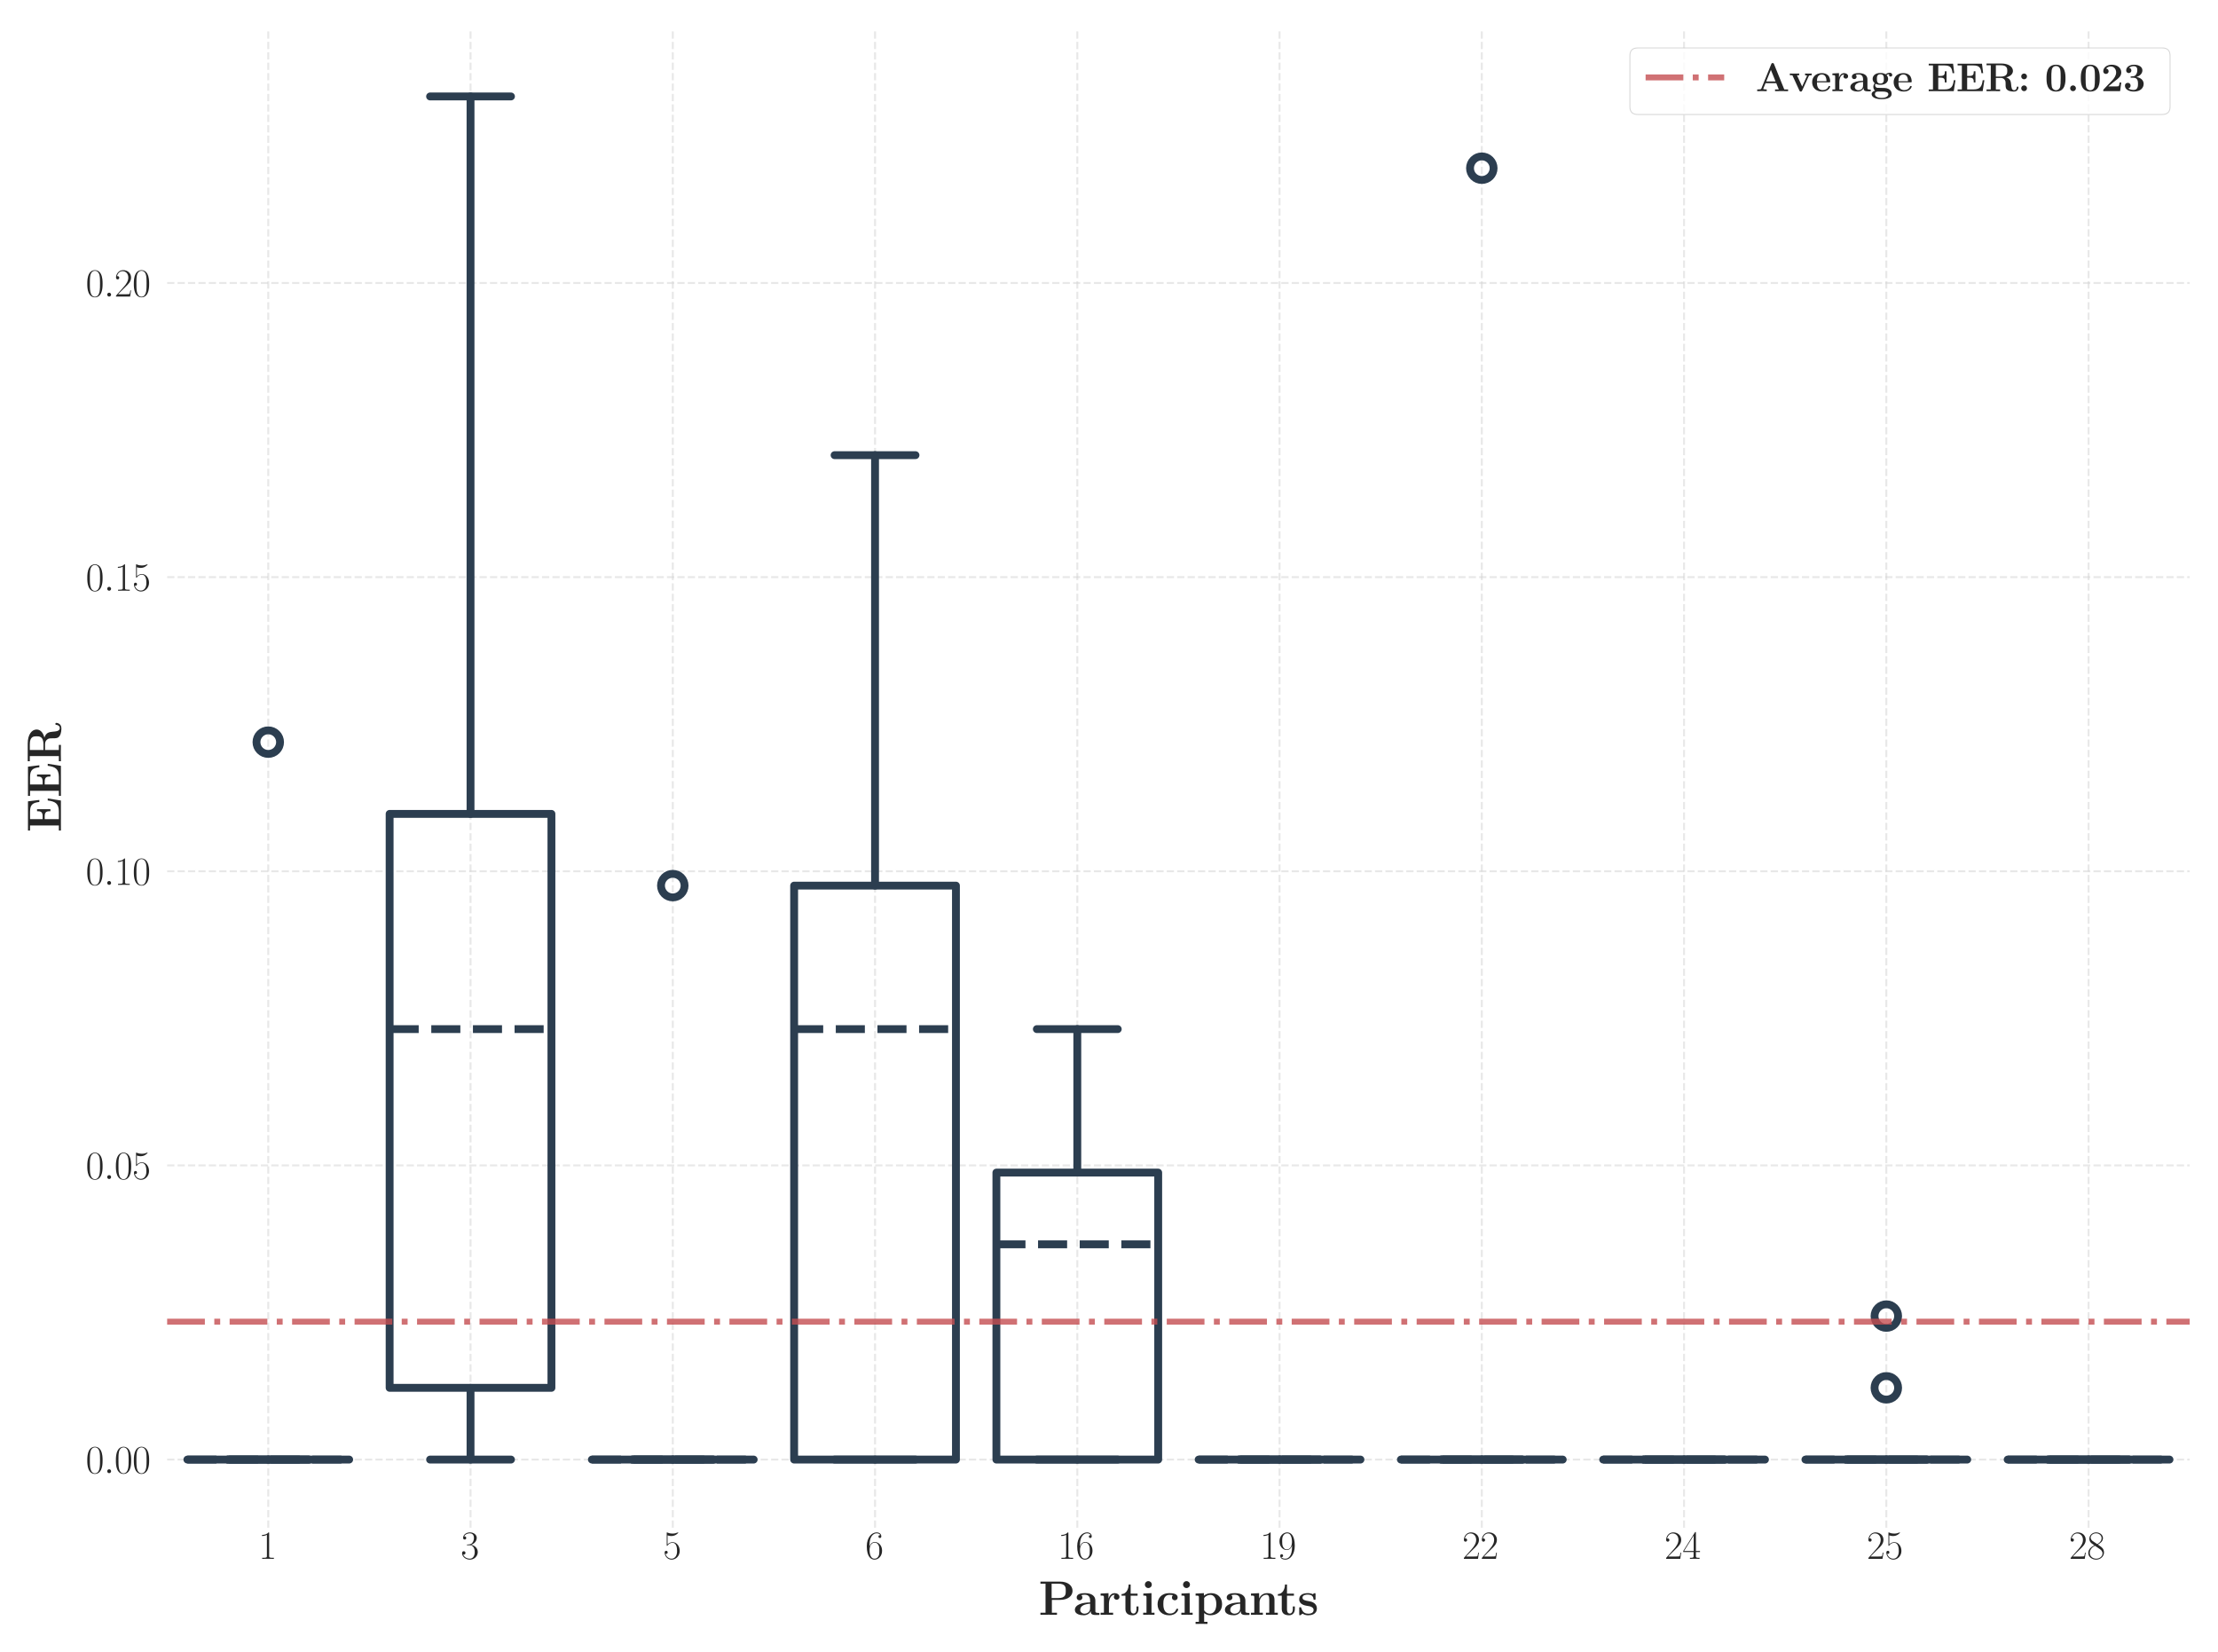 <?xml version="1.0" encoding="utf-8" standalone="no"?>
<!DOCTYPE svg PUBLIC "-//W3C//DTD SVG 1.1//EN"
  "http://www.w3.org/Graphics/SVG/1.1/DTD/svg11.dtd">
<svg xmlns:xlink="http://www.w3.org/1999/xlink" width="564.48pt" height="420.48pt" viewBox="0 0 564.48 420.48" xmlns="http://www.w3.org/2000/svg" version="1.1">
 <defs>
  <style type="text/css">*{stroke-linejoin: round; stroke-linecap: butt}</style>
 </defs>
 <g id="figure_1">
  <g id="patch_1">
   <path d="M 0 420.48 
L 564.48 420.48 
L 564.48 0 
L 0 0 
z
" style="fill: #ffffff"/>
  </g>
  <g id="axes_1">
   <g id="patch_2">
    <path d="M 42.538 388.798 
L 557.28 388.798 
L 557.28 7.2 
L 42.538 7.2 
z
" style="fill: #ffffff"/>
   </g>
   <g id="matplotlib.axis_1">
    <g id="xtick_1">
     <g id="line2d_1">
      <path d="M 68.275 388.798 
L 68.275 7.2 
" clip-path="url(#p91afa98afe)" style="fill: none; stroke-dasharray: 1.85,0.8; stroke-dashoffset: 0; stroke: #d3d3d3; stroke-opacity: 0.53; stroke-width: 0.5"/>
     </g>
     <g id="text_1">
      <!-- 1 -->
      <g style="fill: #262626" transform="translate(65.785 396.716)scale(0.1 -0.1)">
       <defs>
        <path id="CMR17-31" d="M 1702 4083 
C 1702 4217 1696 4224 1606 4224 
C 1357 3927 979 3833 621 3820 
C 602 3820 570 3820 563 3808 
C 557 3795 557 3782 557 3648 
C 755 3648 1088 3686 1344 3839 
L 1344 467 
C 1344 243 1331 166 781 166 
L 589 166 
L 589 0 
C 896 6 1216 12 1523 12 
C 1830 12 2150 6 2458 0 
L 2458 166 
L 2266 166 
C 1715 166 1702 236 1702 467 
L 1702 4083 
z
" transform="scale(0.016)"/>
       </defs>
       <use xlink:href="#CMR17-31" transform="scale(0.996)"/>
      </g>
     </g>
    </g>
    <g id="xtick_2">
     <g id="line2d_2">
      <path d="M 119.749 388.798 
L 119.749 7.2 
" clip-path="url(#p91afa98afe)" style="fill: none; stroke-dasharray: 1.85,0.8; stroke-dashoffset: 0; stroke: #d3d3d3; stroke-opacity: 0.53; stroke-width: 0.5"/>
     </g>
     <g id="text_2">
      <!-- 3 -->
      <g style="fill: #262626" transform="translate(117.259 396.716)scale(0.1 -0.1)">
       <defs>
        <path id="CMR17-33" d="M 1414 2176 
C 1984 2176 2234 1673 2234 1094 
C 2234 322 1824 25 1453 25 
C 1114 25 563 193 390 691 
C 422 678 454 678 486 678 
C 640 678 755 780 755 947 
C 755 1132 614 1216 486 1216 
C 378 1216 211 1164 211 927 
C 211 335 787 -128 1466 -128 
C 2176 -128 2720 432 2720 1087 
C 2720 1718 2208 2176 1600 2246 
C 2086 2347 2554 2776 2554 3353 
C 2554 3856 2048 4224 1472 4224 
C 890 4224 378 3862 378 3347 
C 378 3123 544 3084 627 3084 
C 762 3084 877 3167 877 3334 
C 877 3500 762 3584 627 3584 
C 602 3584 570 3584 544 3571 
C 730 3999 1235 4076 1459 4076 
C 1683 4076 2106 3966 2106 3347 
C 2106 3167 2080 2851 1862 2574 
C 1670 2329 1453 2316 1242 2297 
C 1210 2297 1062 2284 1037 2284 
C 992 2278 966 2272 966 2227 
C 966 2182 973 2176 1101 2176 
L 1414 2176 
z
" transform="scale(0.016)"/>
       </defs>
       <use xlink:href="#CMR17-33" transform="scale(0.996)"/>
      </g>
     </g>
    </g>
    <g id="xtick_3">
     <g id="line2d_3">
      <path d="M 171.224 388.798 
L 171.224 7.2 
" clip-path="url(#p91afa98afe)" style="fill: none; stroke-dasharray: 1.85,0.8; stroke-dashoffset: 0; stroke: #d3d3d3; stroke-opacity: 0.53; stroke-width: 0.5"/>
     </g>
     <g id="text_3">
      <!-- 5 -->
      <g style="fill: #262626" transform="translate(168.733 396.716)scale(0.1 -0.1)">
       <defs>
        <path id="CMR17-35" d="M 730 3750 
C 794 3724 1056 3641 1325 3641 
C 1920 3641 2246 3961 2432 4140 
C 2432 4191 2432 4224 2394 4224 
C 2387 4224 2374 4224 2323 4198 
C 2099 4102 1837 4032 1517 4032 
C 1325 4032 1037 4055 723 4191 
C 653 4224 640 4224 634 4224 
C 602 4224 595 4217 595 4090 
L 595 2231 
C 595 2113 595 2080 659 2080 
C 691 2080 704 2093 736 2139 
C 941 2435 1222 2560 1542 2560 
C 1766 2560 2246 2415 2246 1293 
C 2246 1087 2246 716 2054 422 
C 1894 159 1645 25 1370 25 
C 947 25 518 319 403 812 
C 429 806 480 793 506 793 
C 589 793 749 838 749 1036 
C 749 1209 627 1280 506 1280 
C 358 1280 262 1190 262 1011 
C 262 454 704 -128 1382 -128 
C 2042 -128 2669 441 2669 1267 
C 2669 2054 2170 2662 1549 2662 
C 1222 2662 947 2540 730 2304 
L 730 3750 
z
" transform="scale(0.016)"/>
       </defs>
       <use xlink:href="#CMR17-35" transform="scale(0.996)"/>
      </g>
     </g>
    </g>
    <g id="xtick_4">
     <g id="line2d_4">
      <path d="M 222.698 388.798 
L 222.698 7.2 
" clip-path="url(#p91afa98afe)" style="fill: none; stroke-dasharray: 1.85,0.8; stroke-dashoffset: 0; stroke: #d3d3d3; stroke-opacity: 0.53; stroke-width: 0.5"/>
     </g>
     <g id="text_4">
      <!-- 6 -->
      <g style="fill: #262626" transform="translate(220.207 396.716)scale(0.1 -0.1)">
       <defs>
        <path id="CMR17-36" d="M 678 2198 
C 678 3712 1395 4076 1811 4076 
C 1946 4076 2272 4049 2400 3782 
C 2298 3782 2106 3782 2106 3558 
C 2106 3385 2246 3328 2336 3328 
C 2394 3328 2566 3353 2566 3571 
C 2566 3987 2246 4224 1805 4224 
C 1043 4224 243 3411 243 2011 
C 243 257 966 -128 1478 -128 
C 2099 -128 2688 431 2688 1295 
C 2688 2101 2170 2688 1517 2688 
C 1126 2688 838 2430 678 1979 
L 678 2198 
z
M 1478 25 
C 691 25 691 1212 691 1450 
C 691 1914 909 2585 1504 2585 
C 1613 2585 1926 2585 2138 2140 
C 2253 1889 2253 1624 2253 1302 
C 2253 954 2253 696 2118 438 
C 1978 173 1773 25 1478 25 
z
" transform="scale(0.016)"/>
       </defs>
       <use xlink:href="#CMR17-36" transform="scale(0.996)"/>
      </g>
     </g>
    </g>
    <g id="xtick_5">
     <g id="line2d_5">
      <path d="M 274.172 388.798 
L 274.172 7.2 
" clip-path="url(#p91afa98afe)" style="fill: none; stroke-dasharray: 1.85,0.8; stroke-dashoffset: 0; stroke: #d3d3d3; stroke-opacity: 0.53; stroke-width: 0.5"/>
     </g>
     <g id="text_5">
      <!-- 16 -->
      <g style="fill: #262626" transform="translate(269.191 396.716)scale(0.1 -0.1)">
       <use xlink:href="#CMR17-31" transform="scale(0.996)"/>
       <use xlink:href="#CMR17-36" transform="translate(45.69 0)scale(0.996)"/>
      </g>
     </g>
    </g>
    <g id="xtick_6">
     <g id="line2d_6">
      <path d="M 325.646 388.798 
L 325.646 7.2 
" clip-path="url(#p91afa98afe)" style="fill: none; stroke-dasharray: 1.85,0.8; stroke-dashoffset: 0; stroke: #d3d3d3; stroke-opacity: 0.53; stroke-width: 0.5"/>
     </g>
     <g id="text_6">
      <!-- 19 -->
      <g style="fill: #262626" transform="translate(320.665 396.716)scale(0.1 -0.1)">
       <defs>
        <path id="CMR17-39" d="M 2253 1871 
C 2253 448 1670 25 1190 25 
C 1043 25 685 43 538 281 
C 704 256 826 345 826 505 
C 826 678 685 736 595 736 
C 538 736 365 710 365 492 
C 365 68 742 -128 1203 -128 
C 1939 -128 2688 665 2688 2090 
C 2688 3857 1971 4224 1485 4224 
C 851 4224 243 3664 243 2800 
C 243 2000 762 1408 1414 1408 
C 1952 1408 2189 1910 2253 2122 
L 2253 1871 
z
M 1427 1510 
C 1254 1510 1011 1542 813 1929 
C 678 2181 678 2477 678 2793 
C 678 3174 678 3438 858 3722 
C 947 3857 1114 4076 1485 4076 
C 2240 4076 2240 2909 2240 2651 
C 2240 2193 2035 1510 1427 1510 
z
" transform="scale(0.016)"/>
       </defs>
       <use xlink:href="#CMR17-31" transform="scale(0.996)"/>
       <use xlink:href="#CMR17-39" transform="translate(45.69 0)scale(0.996)"/>
      </g>
     </g>
    </g>
    <g id="xtick_7">
     <g id="line2d_7">
      <path d="M 377.12 388.798 
L 377.12 7.2 
" clip-path="url(#p91afa98afe)" style="fill: none; stroke-dasharray: 1.85,0.8; stroke-dashoffset: 0; stroke: #d3d3d3; stroke-opacity: 0.53; stroke-width: 0.5"/>
     </g>
     <g id="text_7">
      <!-- 22 -->
      <g style="fill: #262626" transform="translate(372.139 396.716)scale(0.1 -0.1)">
       <defs>
        <path id="CMR17-32" d="M 2669 990 
L 2554 990 
C 2490 537 2438 460 2413 422 
C 2381 371 1920 371 1830 371 
L 602 371 
C 832 620 1280 1073 1824 1596 
C 2214 1966 2669 2400 2669 3033 
C 2669 3788 2067 4224 1395 4224 
C 691 4224 262 3603 262 3027 
C 262 2777 448 2745 525 2745 
C 589 2745 781 2783 781 3007 
C 781 3206 614 3264 525 3264 
C 486 3264 448 3257 422 3244 
C 544 3788 915 4057 1306 4057 
C 1862 4057 2227 3616 2227 3033 
C 2227 2477 1901 1998 1536 1583 
L 262 147 
L 262 0 
L 2515 0 
L 2669 990 
z
" transform="scale(0.016)"/>
       </defs>
       <use xlink:href="#CMR17-32" transform="scale(0.996)"/>
       <use xlink:href="#CMR17-32" transform="translate(45.69 0)scale(0.996)"/>
      </g>
     </g>
    </g>
    <g id="xtick_8">
     <g id="line2d_8">
      <path d="M 428.595 388.798 
L 428.595 7.2 
" clip-path="url(#p91afa98afe)" style="fill: none; stroke-dasharray: 1.85,0.8; stroke-dashoffset: 0; stroke: #d3d3d3; stroke-opacity: 0.53; stroke-width: 0.5"/>
     </g>
     <g id="text_8">
      <!-- 24 -->
      <g style="fill: #262626" transform="translate(423.613 396.716)scale(0.1 -0.1)">
       <defs>
        <path id="CMR17-34" d="M 2150 4147 
C 2150 4281 2144 4288 2029 4288 
L 128 1254 
L 128 1088 
L 1779 1088 
L 1779 460 
C 1779 230 1766 166 1318 166 
L 1197 166 
L 1197 0 
C 1402 12 1747 12 1965 12 
C 2182 12 2528 12 2733 0 
L 2733 166 
L 2611 166 
C 2163 166 2150 230 2150 460 
L 2150 1088 
L 2803 1088 
L 2803 1254 
L 2150 1254 
L 2150 4147 
z
M 1798 3723 
L 1798 1254 
L 256 1254 
L 1798 3723 
z
" transform="scale(0.016)"/>
       </defs>
       <use xlink:href="#CMR17-32" transform="scale(0.996)"/>
       <use xlink:href="#CMR17-34" transform="translate(45.69 0)scale(0.996)"/>
      </g>
     </g>
    </g>
    <g id="xtick_9">
     <g id="line2d_9">
      <path d="M 480.069 388.798 
L 480.069 7.2 
" clip-path="url(#p91afa98afe)" style="fill: none; stroke-dasharray: 1.85,0.8; stroke-dashoffset: 0; stroke: #d3d3d3; stroke-opacity: 0.53; stroke-width: 0.5"/>
     </g>
     <g id="text_9">
      <!-- 25 -->
      <g style="fill: #262626" transform="translate(475.087 396.716)scale(0.1 -0.1)">
       <use xlink:href="#CMR17-32" transform="scale(0.996)"/>
       <use xlink:href="#CMR17-35" transform="translate(45.69 0)scale(0.996)"/>
      </g>
     </g>
    </g>
    <g id="xtick_10">
     <g id="line2d_10">
      <path d="M 531.543 388.798 
L 531.543 7.2 
" clip-path="url(#p91afa98afe)" style="fill: none; stroke-dasharray: 1.85,0.8; stroke-dashoffset: 0; stroke: #d3d3d3; stroke-opacity: 0.53; stroke-width: 0.5"/>
     </g>
     <g id="text_10">
      <!-- 28 -->
      <g style="fill: #262626" transform="translate(526.562 396.716)scale(0.1 -0.1)">
       <defs>
        <path id="CMR17-38" d="M 1741 2289 
C 2144 2494 2554 2803 2554 3298 
C 2554 3884 1990 4224 1472 4224 
C 890 4224 378 3800 378 3215 
C 378 3054 416 2777 666 2533 
C 730 2469 998 2276 1171 2154 
C 883 2006 211 1652 211 945 
C 211 282 838 -128 1459 -128 
C 2144 -128 2720 366 2720 1022 
C 2720 1607 2330 1877 2074 2051 
L 1741 2289 
z
M 902 2855 
C 851 2887 595 3086 595 3388 
C 595 3781 998 4076 1459 4076 
C 1965 4076 2336 3716 2336 3298 
C 2336 2700 1670 2359 1638 2359 
C 1632 2359 1626 2359 1574 2398 
L 902 2855 
z
M 2080 1536 
C 2176 1466 2483 1253 2483 861 
C 2483 385 2010 25 1472 25 
C 890 25 448 443 448 951 
C 448 1459 838 1884 1280 2083 
L 2080 1536 
z
" transform="scale(0.016)"/>
       </defs>
       <use xlink:href="#CMR17-32" transform="scale(0.996)"/>
       <use xlink:href="#CMR17-38" transform="translate(45.69 0)scale(0.996)"/>
      </g>
     </g>
    </g>
    <g id="text_11">
     <!-- \textbf{Participants} -->
     <g style="fill: #262626" transform="translate(264.324 410.955)scale(0.12 -0.12)">
      <defs>
       <path id="CMBX12-50" d="M 1766 1984 
L 2854 1984 
C 3923 1984 4518 2527 4518 3184 
C 4518 3872 3910 4416 2854 4416 
L 243 4416 
L 243 4140 
L 922 4140 
L 922 275 
L 243 275 
L 243 0 
C 429 12 1114 12 1344 12 
C 1574 12 2259 12 2445 0 
L 2445 275 
L 1766 275 
L 1766 1984 
z
M 2624 4140 
C 3616 4140 3616 3617 3616 3184 
C 3616 2763 3616 2227 2624 2227 
L 1734 2227 
L 1734 4140 
L 2624 4140 
z
" transform="scale(0.016)"/>
       <path id="CMBX12-61" d="M 2944 1894 
C 2944 2483 2477 2880 1574 2880 
C 1216 2880 461 2847 461 2310 
C 461 2041 666 1926 838 1926 
C 1030 1926 1216 2060 1216 2303 
C 1216 2425 1171 2540 1062 2611 
C 1274 2668 1427 2668 1549 2668 
C 1984 2668 2246 2425 2246 1900 
L 2246 1644 
C 1235 1644 218 1362 218 648 
C 218 64 960 -64 1402 -64 
C 1894 -64 2208 205 2336 488 
C 2336 250 2336 -26 2982 -26 
L 3309 -26 
C 3443 -26 3494 -26 3494 115 
C 3494 250 3437 250 3347 250 
C 2944 256 2944 359 2944 507 
L 2944 1894 
z
M 2246 867 
C 2246 262 1709 147 1504 147 
C 1190 147 928 359 928 655 
C 928 1240 1619 1439 2246 1472 
L 2246 867 
z
" transform="scale(0.016)"/>
       <path id="CMBX12-72" d="M 1331 1440 
C 1331 1651 1376 2668 2125 2668 
C 2035 2598 1990 2489 1990 2374 
C 1990 2112 2202 2003 2362 2003 
C 2522 2003 2733 2112 2733 2374 
C 2733 2700 2400 2880 2093 2880 
C 1587 2880 1370 2438 1280 2169 
L 1274 2169 
L 1274 2880 
L 224 2828 
L 224 2553 
C 621 2553 666 2553 666 2304 
L 666 275 
L 224 275 
L 224 0 
C 371 12 851 12 1030 12 
C 1216 12 1734 12 1888 0 
L 1888 275 
L 1331 275 
L 1331 1440 
z
" transform="scale(0.016)"/>
       <path id="CMBX12-74" d="M 1350 2540 
L 2272 2540 
L 2272 2816 
L 1350 2816 
L 1350 4032 
L 1082 4032 
C 1075 3401 768 2771 134 2751 
L 134 2540 
L 653 2540 
L 653 761 
C 653 83 1178 -64 1638 -64 
C 2112 -64 2394 294 2394 768 
L 2394 1107 
L 2125 1107 
L 2125 774 
C 2125 352 1933 166 1734 166 
C 1350 166 1350 595 1350 742 
L 1350 2540 
z
" transform="scale(0.016)"/>
       <path id="CMBX12-69" d="M 1427 4019 
C 1427 4281 1216 4480 966 4480 
C 704 4480 506 4262 506 4019 
C 506 3775 704 3558 966 3558 
C 1216 3558 1427 3756 1427 4019 
z
M 301 2828 
L 301 2553 
C 678 2553 723 2553 723 2303 
L 723 275 
L 282 275 
L 282 0 
C 429 12 870 12 1043 12 
C 1222 12 1632 12 1786 0 
L 1786 275 
L 1389 275 
L 1389 2880 
L 301 2828 
z
" transform="scale(0.016)"/>
       <path id="CMBX12-63" d="M 2995 724 
C 2995 801 2925 801 2861 801 
C 2758 801 2752 795 2720 718 
C 2675 596 2502 166 1914 166 
C 1011 166 1011 1141 1011 1430 
C 1011 1808 1018 2649 1856 2649 
C 1901 2649 2278 2636 2278 2604 
C 2278 2598 2272 2591 2259 2585 
C 2240 2566 2157 2469 2157 2309 
C 2157 2039 2374 1930 2534 1930 
C 2669 1930 2912 2014 2912 2315 
C 2912 2841 2176 2880 1830 2880 
C 691 2880 243 2136 243 1398 
C 243 525 851 -64 1792 -64 
C 2797 -64 2995 679 2995 724 
z
" transform="scale(0.016)"/>
       <path id="CMBX12-70" d="M 1805 -941 
L 1363 -941 
L 1363 237 
C 1523 96 1805 -64 2189 -64 
C 3066 -64 3750 470 3750 1414 
C 3750 2306 3155 2880 2291 2880 
C 1914 2880 1587 2751 1331 2546 
L 1331 2880 
L 224 2828 
L 224 2552 
C 621 2552 666 2552 666 2300 
L 666 -941 
L 224 -941 
L 224 -1216 
C 371 -1204 832 -1204 1011 -1204 
C 1190 -1204 1658 -1204 1805 -1216 
L 1805 -941 
z
M 1363 2235 
C 1600 2546 1939 2649 2189 2649 
C 2605 2649 2982 2268 2982 1414 
C 2982 476 2522 147 2112 147 
C 1837 147 1562 289 1363 593 
L 1363 2235 
z
" transform="scale(0.016)"/>
       <path id="CMBX12-6e" d="M 3398 1958 
C 3398 2566 3136 2880 2432 2880 
C 1971 2880 1574 2656 1357 2176 
L 1350 2176 
L 1350 2880 
L 269 2828 
L 269 2553 
C 666 2553 710 2553 710 2304 
L 710 275 
L 269 275 
L 269 0 
C 416 12 877 12 1056 12 
C 1235 12 1702 12 1850 0 
L 1850 275 
L 1408 275 
L 1408 1638 
C 1408 2329 1920 2668 2330 2668 
C 2566 2668 2701 2515 2701 2028 
L 2701 275 
L 2259 275 
L 2259 0 
C 2406 12 2867 12 3046 12 
C 3226 12 3693 12 3840 0 
L 3840 275 
L 3398 275 
L 3398 1958 
z
" transform="scale(0.016)"/>
       <path id="CMBX12-73" d="M 2413 2713 
C 2413 2835 2413 2880 2317 2880 
C 2278 2880 2266 2880 2170 2822 
C 2144 2803 2074 2758 2042 2739 
C 1862 2841 1626 2880 1395 2880 
C 1203 2880 243 2880 243 2046 
C 243 1372 1037 1231 1235 1199 
C 1408 1167 1619 1128 1645 1128 
C 1901 1071 2157 910 2157 641 
C 2157 147 1574 147 1440 147 
C 1114 147 710 249 531 872 
C 493 1000 486 1006 378 1006 
C 243 1006 243 987 243 840 
L 243 102 
C 243 -20 243 -64 339 -64 
C 384 -64 397 -64 525 38 
L 691 160 
C 979 -64 1325 -64 1440 -64 
C 1792 -64 2592 12 2592 865 
C 2592 1173 2426 1385 2298 1500 
C 2035 1719 1818 1757 1472 1821 
C 1062 1892 678 1962 678 2270 
C 678 2687 1248 2687 1382 2687 
C 2093 2687 2131 2238 2144 2078 
C 2150 1995 2202 1995 2278 1995 
C 2413 1995 2413 2014 2413 2161 
L 2413 2713 
z
" transform="scale(0.016)"/>
      </defs>
      <use xlink:href="#CMBX12-50" transform="scale(0.996)"/>
      <use xlink:href="#CMBX12-61" transform="translate(73.451 0)scale(0.996)"/>
      <use xlink:href="#CMBX12-72" transform="translate(127.935 0)scale(0.996)"/>
      <use xlink:href="#CMBX12-74" transform="translate(173.712 0)scale(0.996)"/>
      <use xlink:href="#CMBX12-69" transform="translate(217.299 0)scale(0.996)"/>
      <use xlink:href="#CMBX12-63" transform="translate(248.432 0)scale(0.996)"/>
      <use xlink:href="#CMBX12-69" transform="translate(298.245 0)scale(0.996)"/>
      <use xlink:href="#CMBX12-70" transform="translate(329.378 0)scale(0.996)"/>
      <use xlink:href="#CMBX12-61" transform="translate(391.645 0)scale(0.996)"/>
      <use xlink:href="#CMBX12-6e" transform="translate(446.128 0)scale(0.996)"/>
      <use xlink:href="#CMBX12-74" transform="translate(505.281 0)scale(0.996)"/>
      <use xlink:href="#CMBX12-73" transform="translate(548.868 0)scale(0.996)"/>
     </g>
    </g>
   </g>
   <g id="matplotlib.axis_2">
    <g id="ytick_1">
     <g id="line2d_11">
      <path d="M 42.538 371.452 
L 557.28 371.452 
" clip-path="url(#p91afa98afe)" style="fill: none; stroke-dasharray: 1.85,0.8; stroke-dashoffset: 0; stroke: #d3d3d3; stroke-opacity: 0.53; stroke-width: 0.5"/>
     </g>
     <g id="text_12">
      <!-- $\mathdefault{0.00}$ -->
      <g style="fill: #262626" transform="translate(21.827 374.911)scale(0.1 -0.1)">
       <defs>
        <path id="CMR17-30" d="M 2688 2038 
C 2688 2430 2682 3099 2413 3613 
C 2176 4063 1798 4224 1466 4224 
C 1158 4224 768 4082 525 3620 
C 269 3137 243 2539 243 2038 
C 243 1671 250 1112 448 623 
C 723 -39 1216 -128 1466 -128 
C 1760 -128 2208 -7 2470 604 
C 2662 1048 2688 1568 2688 2038 
z
M 1466 -26 
C 1056 -26 813 328 723 816 
C 653 1196 653 1749 653 2109 
C 653 2604 653 3015 736 3407 
C 858 3954 1216 4121 1466 4121 
C 1728 4121 2067 3947 2189 3420 
C 2272 3054 2278 2623 2278 2109 
C 2278 1691 2278 1176 2202 797 
C 2067 96 1690 -26 1466 -26 
z
" transform="scale(0.016)"/>
        <path id="CMMI12-3a" d="M 1178 307 
C 1178 492 1024 620 870 620 
C 685 620 557 467 557 313 
C 557 128 710 0 864 0 
C 1050 0 1178 153 1178 307 
z
" transform="scale(0.016)"/>
       </defs>
       <use xlink:href="#CMR17-30" transform="scale(0.996)"/>
       <use xlink:href="#CMMI12-3a" transform="translate(45.69 0)scale(0.996)"/>
       <use xlink:href="#CMR17-30" transform="translate(72.788 0)scale(0.996)"/>
       <use xlink:href="#CMR17-30" transform="translate(118.478 0)scale(0.996)"/>
      </g>
     </g>
    </g>
    <g id="ytick_2">
     <g id="line2d_12">
      <path d="M 42.538 296.593 
L 557.28 296.593 
" clip-path="url(#p91afa98afe)" style="fill: none; stroke-dasharray: 1.85,0.8; stroke-dashoffset: 0; stroke: #d3d3d3; stroke-opacity: 0.53; stroke-width: 0.5"/>
     </g>
     <g id="text_13">
      <!-- $\mathdefault{0.05}$ -->
      <g style="fill: #262626" transform="translate(21.827 300.053)scale(0.1 -0.1)">
       <use xlink:href="#CMR17-30" transform="scale(0.996)"/>
       <use xlink:href="#CMMI12-3a" transform="translate(45.69 0)scale(0.996)"/>
       <use xlink:href="#CMR17-30" transform="translate(72.788 0)scale(0.996)"/>
       <use xlink:href="#CMR17-35" transform="translate(118.478 0)scale(0.996)"/>
      </g>
     </g>
    </g>
    <g id="ytick_3">
     <g id="line2d_13">
      <path d="M 42.538 221.735 
L 557.28 221.735 
" clip-path="url(#p91afa98afe)" style="fill: none; stroke-dasharray: 1.85,0.8; stroke-dashoffset: 0; stroke: #d3d3d3; stroke-opacity: 0.53; stroke-width: 0.5"/>
     </g>
     <g id="text_14">
      <!-- $\mathdefault{0.10}$ -->
      <g style="fill: #262626" transform="translate(21.827 225.194)scale(0.1 -0.1)">
       <use xlink:href="#CMR17-30" transform="scale(0.996)"/>
       <use xlink:href="#CMMI12-3a" transform="translate(45.69 0)scale(0.996)"/>
       <use xlink:href="#CMR17-31" transform="translate(72.788 0)scale(0.996)"/>
       <use xlink:href="#CMR17-30" transform="translate(118.478 0)scale(0.996)"/>
      </g>
     </g>
    </g>
    <g id="ytick_4">
     <g id="line2d_14">
      <path d="M 42.538 146.876 
L 557.28 146.876 
" clip-path="url(#p91afa98afe)" style="fill: none; stroke-dasharray: 1.85,0.8; stroke-dashoffset: 0; stroke: #d3d3d3; stroke-opacity: 0.53; stroke-width: 0.5"/>
     </g>
     <g id="text_15">
      <!-- $\mathdefault{0.15}$ -->
      <g style="fill: #262626" transform="translate(21.827 150.335)scale(0.1 -0.1)">
       <use xlink:href="#CMR17-30" transform="scale(0.996)"/>
       <use xlink:href="#CMMI12-3a" transform="translate(45.69 0)scale(0.996)"/>
       <use xlink:href="#CMR17-31" transform="translate(72.788 0)scale(0.996)"/>
       <use xlink:href="#CMR17-35" transform="translate(118.478 0)scale(0.996)"/>
      </g>
     </g>
    </g>
    <g id="ytick_5">
     <g id="line2d_15">
      <path d="M 42.538 72.017 
L 557.28 72.017 
" clip-path="url(#p91afa98afe)" style="fill: none; stroke-dasharray: 1.85,0.8; stroke-dashoffset: 0; stroke: #d3d3d3; stroke-opacity: 0.53; stroke-width: 0.5"/>
     </g>
     <g id="text_16">
      <!-- $\mathdefault{0.20}$ -->
      <g style="fill: #262626" transform="translate(21.827 75.476)scale(0.1 -0.1)">
       <use xlink:href="#CMR17-30" transform="scale(0.996)"/>
       <use xlink:href="#CMMI12-3a" transform="translate(45.69 0)scale(0.996)"/>
       <use xlink:href="#CMR17-32" transform="translate(72.788 0)scale(0.996)"/>
       <use xlink:href="#CMR17-30" transform="translate(118.478 0)scale(0.996)"/>
      </g>
     </g>
    </g>
    <g id="text_17">
     <!-- \textbf{EER} -->
     <g style="fill: #262626" transform="translate(15.502 211.843)rotate(-90)scale(0.12 -0.12)">
      <defs>
       <path id="CMBX12-45" d="M 4518 1753 
L 4250 1753 
C 4115 783 3878 275 2765 275 
L 1766 275 
L 1766 2156 
L 2144 2156 
C 2758 2156 2822 1889 2822 1395 
L 3091 1395 
L 3091 3177 
L 2822 3177 
C 2822 2699 2758 2432 2144 2432 
L 1766 2432 
L 1766 4108 
L 2765 4108 
C 3744 4108 3955 3694 4051 2871 
L 4320 2871 
L 4134 4383 
L 243 4383 
L 243 4108 
L 922 4108 
L 922 275 
L 243 275 
L 243 0 
L 4243 0 
L 4518 1753 
z
" transform="scale(0.016)"/>
       <path id="CMBX12-52" d="M 3386 2195 
C 4250 2425 4461 2888 4461 3235 
C 4461 3877 3789 4416 2605 4416 
L 243 4416 
L 243 4140 
L 922 4140 
L 922 275 
L 243 275 
L 243 0 
C 429 12 1094 12 1325 12 
C 1555 12 2227 12 2413 0 
L 2413 275 
L 1734 275 
L 1734 2112 
L 2496 2112 
C 2752 2112 2957 2034 3098 1868 
C 3290 1649 3290 1508 3290 1078 
C 3290 648 3290 384 3616 166 
C 3949 -58 4474 -64 4614 -64 
C 5267 -64 5344 513 5344 603 
C 5344 712 5293 731 5210 731 
C 5088 731 5082 686 5075 603 
C 5043 282 4845 147 4666 147 
C 4256 147 4211 577 4160 1168 
C 4122 1504 4077 1982 3386 2195 
z
M 2483 2323 
L 1734 2323 
L 1734 4140 
L 2496 4140 
C 3539 4140 3558 3614 3558 3235 
C 3558 2882 3552 2323 2483 2323 
z
" transform="scale(0.016)"/>
      </defs>
      <use xlink:href="#CMBX12-45" transform="scale(0.996)"/>
      <use xlink:href="#CMBX12-45" transform="translate(73.567 0)scale(0.996)"/>
      <use xlink:href="#CMBX12-52" transform="translate(147.133 0)scale(0.996)"/>
     </g>
    </g>
   </g>
   <g id="patch_3">
    <path d="M 47.686 371.452 
L 88.865 371.452 
L 88.865 371.452 
L 47.686 371.452 
L 47.686 371.452 
L 47.686 371.452 
z
" clip-path="url(#p91afa98afe)" style="fill: none; stroke: #2c3e50; stroke-width: 2; stroke-linejoin: miter"/>
   </g>
   <g id="patch_4">
    <path d="M 99.16 353.194 
L 140.339 353.194 
L 140.339 207.128 
L 99.16 207.128 
L 99.16 353.194 
L 99.16 353.194 
z
" clip-path="url(#p91afa98afe)" style="fill: none; stroke: #2c3e50; stroke-width: 2; stroke-linejoin: miter"/>
   </g>
   <g id="patch_5">
    <path d="M 150.634 371.452 
L 191.813 371.452 
L 191.813 371.452 
L 150.634 371.452 
L 150.634 371.452 
L 150.634 371.452 
z
" clip-path="url(#p91afa98afe)" style="fill: none; stroke: #2c3e50; stroke-width: 2; stroke-linejoin: miter"/>
   </g>
   <g id="patch_6">
    <path d="M 202.108 371.452 
L 243.287 371.452 
L 243.287 225.386 
L 202.108 225.386 
L 202.108 371.452 
L 202.108 371.452 
z
" clip-path="url(#p91afa98afe)" style="fill: none; stroke: #2c3e50; stroke-width: 2; stroke-linejoin: miter"/>
   </g>
   <g id="patch_7">
    <path d="M 253.582 371.452 
L 294.762 371.452 
L 294.762 298.419 
L 253.582 298.419 
L 253.582 371.452 
L 253.582 371.452 
z
" clip-path="url(#p91afa98afe)" style="fill: none; stroke: #2c3e50; stroke-width: 2; stroke-linejoin: miter"/>
   </g>
   <g id="patch_8">
    <path d="M 305.057 371.452 
L 346.236 371.452 
L 346.236 371.452 
L 305.057 371.452 
L 305.057 371.452 
L 305.057 371.452 
z
" clip-path="url(#p91afa98afe)" style="fill: none; stroke: #2c3e50; stroke-width: 2; stroke-linejoin: miter"/>
   </g>
   <g id="patch_9">
    <path d="M 356.531 371.452 
L 397.71 371.452 
L 397.71 371.452 
L 356.531 371.452 
L 356.531 371.452 
L 356.531 371.452 
z
" clip-path="url(#p91afa98afe)" style="fill: none; stroke: #2c3e50; stroke-width: 2; stroke-linejoin: miter"/>
   </g>
   <g id="patch_10">
    <path d="M 408.005 371.452 
L 449.184 371.452 
L 449.184 371.452 
L 408.005 371.452 
L 408.005 371.452 
L 408.005 371.452 
z
" clip-path="url(#p91afa98afe)" style="fill: none; stroke: #2c3e50; stroke-width: 2; stroke-linejoin: miter"/>
   </g>
   <g id="patch_11">
    <path d="M 459.479 371.452 
L 500.658 371.452 
L 500.658 371.452 
L 459.479 371.452 
L 459.479 371.452 
L 459.479 371.452 
z
" clip-path="url(#p91afa98afe)" style="fill: none; stroke: #2c3e50; stroke-width: 2; stroke-linejoin: miter"/>
   </g>
   <g id="patch_12">
    <path d="M 510.953 371.452 
L 552.133 371.452 
L 552.133 371.452 
L 510.953 371.452 
L 510.953 371.452 
L 510.953 371.452 
z
" clip-path="url(#p91afa98afe)" style="fill: none; stroke: #2c3e50; stroke-width: 2; stroke-linejoin: miter"/>
   </g>
   <g id="line2d_16">
    <path d="M 68.275 371.452 
L 68.275 371.452 
" clip-path="url(#p91afa98afe)" style="fill: none; stroke: #2c3e50; stroke-width: 2; stroke-linecap: round"/>
   </g>
   <g id="line2d_17">
    <path d="M 68.275 371.452 
L 68.275 371.452 
" clip-path="url(#p91afa98afe)" style="fill: none; stroke: #2c3e50; stroke-width: 2; stroke-linecap: round"/>
   </g>
   <g id="line2d_18">
    <path d="M 57.98 371.452 
L 78.57 371.452 
" clip-path="url(#p91afa98afe)" style="fill: none; stroke: #2c3e50; stroke-width: 2; stroke-linecap: round"/>
   </g>
   <g id="line2d_19">
    <path d="M 57.98 371.452 
L 78.57 371.452 
" clip-path="url(#p91afa98afe)" style="fill: none; stroke: #2c3e50; stroke-width: 2; stroke-linecap: round"/>
   </g>
   <g id="line2d_20">
    <defs>
     <path id="me39f00ba6a" d="M 0 3 
C 0.796 3 1.559 2.684 2.121 2.121 
C 2.684 1.559 3 0.796 3 0 
C 3 -0.796 2.684 -1.559 2.121 -2.121 
C 1.559 -2.684 0.796 -3 0 -3 
C -0.796 -3 -1.559 -2.684 -2.121 -2.121 
C -2.684 -1.559 -3 -0.796 -3 0 
C -3 0.796 -2.684 1.559 -2.121 2.121 
C -1.559 2.684 -0.796 3 0 3 
z
" style="stroke: #2c3e50; stroke-width: 2"/>
    </defs>
    <g clip-path="url(#p91afa98afe)">
     <use xlink:href="#me39f00ba6a" x="68.275" y="188.87" style="fill-opacity: 0; stroke: #2c3e50; stroke-width: 2"/>
    </g>
   </g>
   <g id="line2d_21">
    <path d="M 119.749 353.194 
L 119.749 371.452 
" clip-path="url(#p91afa98afe)" style="fill: none; stroke: #2c3e50; stroke-width: 2; stroke-linecap: round"/>
   </g>
   <g id="line2d_22">
    <path d="M 119.749 207.128 
L 119.749 24.545 
" clip-path="url(#p91afa98afe)" style="fill: none; stroke: #2c3e50; stroke-width: 2; stroke-linecap: round"/>
   </g>
   <g id="line2d_23">
    <path d="M 109.455 371.452 
L 130.044 371.452 
" clip-path="url(#p91afa98afe)" style="fill: none; stroke: #2c3e50; stroke-width: 2; stroke-linecap: round"/>
   </g>
   <g id="line2d_24">
    <path d="M 109.455 24.545 
L 130.044 24.545 
" clip-path="url(#p91afa98afe)" style="fill: none; stroke: #2c3e50; stroke-width: 2; stroke-linecap: round"/>
   </g>
   <g id="line2d_25"/>
   <g id="line2d_26">
    <path d="M 171.224 371.452 
L 171.224 371.452 
" clip-path="url(#p91afa98afe)" style="fill: none; stroke: #2c3e50; stroke-width: 2; stroke-linecap: round"/>
   </g>
   <g id="line2d_27">
    <path d="M 171.224 371.452 
L 171.224 371.452 
" clip-path="url(#p91afa98afe)" style="fill: none; stroke: #2c3e50; stroke-width: 2; stroke-linecap: round"/>
   </g>
   <g id="line2d_28">
    <path d="M 160.929 371.452 
L 181.518 371.452 
" clip-path="url(#p91afa98afe)" style="fill: none; stroke: #2c3e50; stroke-width: 2; stroke-linecap: round"/>
   </g>
   <g id="line2d_29">
    <path d="M 160.929 371.452 
L 181.518 371.452 
" clip-path="url(#p91afa98afe)" style="fill: none; stroke: #2c3e50; stroke-width: 2; stroke-linecap: round"/>
   </g>
   <g id="line2d_30">
    <g clip-path="url(#p91afa98afe)">
     <use xlink:href="#me39f00ba6a" x="171.224" y="225.386" style="fill-opacity: 0; stroke: #2c3e50; stroke-width: 2"/>
    </g>
   </g>
   <g id="line2d_31">
    <path d="M 222.698 371.452 
L 222.698 371.452 
" clip-path="url(#p91afa98afe)" style="fill: none; stroke: #2c3e50; stroke-width: 2; stroke-linecap: round"/>
   </g>
   <g id="line2d_32">
    <path d="M 222.698 225.386 
L 222.698 115.837 
" clip-path="url(#p91afa98afe)" style="fill: none; stroke: #2c3e50; stroke-width: 2; stroke-linecap: round"/>
   </g>
   <g id="line2d_33">
    <path d="M 212.403 371.452 
L 232.993 371.452 
" clip-path="url(#p91afa98afe)" style="fill: none; stroke: #2c3e50; stroke-width: 2; stroke-linecap: round"/>
   </g>
   <g id="line2d_34">
    <path d="M 212.403 115.837 
L 232.993 115.837 
" clip-path="url(#p91afa98afe)" style="fill: none; stroke: #2c3e50; stroke-width: 2; stroke-linecap: round"/>
   </g>
   <g id="line2d_35"/>
   <g id="line2d_36">
    <path d="M 274.172 371.452 
L 274.172 371.452 
" clip-path="url(#p91afa98afe)" style="fill: none; stroke: #2c3e50; stroke-width: 2; stroke-linecap: round"/>
   </g>
   <g id="line2d_37">
    <path d="M 274.172 298.419 
L 274.172 261.903 
" clip-path="url(#p91afa98afe)" style="fill: none; stroke: #2c3e50; stroke-width: 2; stroke-linecap: round"/>
   </g>
   <g id="line2d_38">
    <path d="M 263.877 371.452 
L 284.467 371.452 
" clip-path="url(#p91afa98afe)" style="fill: none; stroke: #2c3e50; stroke-width: 2; stroke-linecap: round"/>
   </g>
   <g id="line2d_39">
    <path d="M 263.877 261.903 
L 284.467 261.903 
" clip-path="url(#p91afa98afe)" style="fill: none; stroke: #2c3e50; stroke-width: 2; stroke-linecap: round"/>
   </g>
   <g id="line2d_40"/>
   <g id="line2d_41">
    <path d="M 325.646 371.452 
L 325.646 371.452 
" clip-path="url(#p91afa98afe)" style="fill: none; stroke: #2c3e50; stroke-width: 2; stroke-linecap: round"/>
   </g>
   <g id="line2d_42">
    <path d="M 325.646 371.452 
L 325.646 371.452 
" clip-path="url(#p91afa98afe)" style="fill: none; stroke: #2c3e50; stroke-width: 2; stroke-linecap: round"/>
   </g>
   <g id="line2d_43">
    <path d="M 315.351 371.452 
L 335.941 371.452 
" clip-path="url(#p91afa98afe)" style="fill: none; stroke: #2c3e50; stroke-width: 2; stroke-linecap: round"/>
   </g>
   <g id="line2d_44">
    <path d="M 315.351 371.452 
L 335.941 371.452 
" clip-path="url(#p91afa98afe)" style="fill: none; stroke: #2c3e50; stroke-width: 2; stroke-linecap: round"/>
   </g>
   <g id="line2d_45"/>
   <g id="line2d_46">
    <path d="M 377.12 371.452 
L 377.12 371.452 
" clip-path="url(#p91afa98afe)" style="fill: none; stroke: #2c3e50; stroke-width: 2; stroke-linecap: round"/>
   </g>
   <g id="line2d_47">
    <path d="M 377.12 371.452 
L 377.12 371.452 
" clip-path="url(#p91afa98afe)" style="fill: none; stroke: #2c3e50; stroke-width: 2; stroke-linecap: round"/>
   </g>
   <g id="line2d_48">
    <path d="M 366.826 371.452 
L 387.415 371.452 
" clip-path="url(#p91afa98afe)" style="fill: none; stroke: #2c3e50; stroke-width: 2; stroke-linecap: round"/>
   </g>
   <g id="line2d_49">
    <path d="M 366.826 371.452 
L 387.415 371.452 
" clip-path="url(#p91afa98afe)" style="fill: none; stroke: #2c3e50; stroke-width: 2; stroke-linecap: round"/>
   </g>
   <g id="line2d_50">
    <g clip-path="url(#p91afa98afe)">
     <use xlink:href="#me39f00ba6a" x="377.12" y="42.804" style="fill-opacity: 0; stroke: #2c3e50; stroke-width: 2"/>
    </g>
   </g>
   <g id="line2d_51">
    <path d="M 428.595 371.452 
L 428.595 371.452 
" clip-path="url(#p91afa98afe)" style="fill: none; stroke: #2c3e50; stroke-width: 2; stroke-linecap: round"/>
   </g>
   <g id="line2d_52">
    <path d="M 428.595 371.452 
L 428.595 371.452 
" clip-path="url(#p91afa98afe)" style="fill: none; stroke: #2c3e50; stroke-width: 2; stroke-linecap: round"/>
   </g>
   <g id="line2d_53">
    <path d="M 418.3 371.452 
L 438.889 371.452 
" clip-path="url(#p91afa98afe)" style="fill: none; stroke: #2c3e50; stroke-width: 2; stroke-linecap: round"/>
   </g>
   <g id="line2d_54">
    <path d="M 418.3 371.452 
L 438.889 371.452 
" clip-path="url(#p91afa98afe)" style="fill: none; stroke: #2c3e50; stroke-width: 2; stroke-linecap: round"/>
   </g>
   <g id="line2d_55"/>
   <g id="line2d_56">
    <path d="M 480.069 371.452 
L 480.069 371.452 
" clip-path="url(#p91afa98afe)" style="fill: none; stroke: #2c3e50; stroke-width: 2; stroke-linecap: round"/>
   </g>
   <g id="line2d_57">
    <path d="M 480.069 371.452 
L 480.069 371.452 
" clip-path="url(#p91afa98afe)" style="fill: none; stroke: #2c3e50; stroke-width: 2; stroke-linecap: round"/>
   </g>
   <g id="line2d_58">
    <path d="M 469.774 371.452 
L 490.364 371.452 
" clip-path="url(#p91afa98afe)" style="fill: none; stroke: #2c3e50; stroke-width: 2; stroke-linecap: round"/>
   </g>
   <g id="line2d_59">
    <path d="M 469.774 371.452 
L 490.364 371.452 
" clip-path="url(#p91afa98afe)" style="fill: none; stroke: #2c3e50; stroke-width: 2; stroke-linecap: round"/>
   </g>
   <g id="line2d_60">
    <g clip-path="url(#p91afa98afe)">
     <use xlink:href="#me39f00ba6a" x="480.069" y="334.936" style="fill-opacity: 0; stroke: #2c3e50; stroke-width: 2"/>
     <use xlink:href="#me39f00ba6a" x="480.069" y="353.194" style="fill-opacity: 0; stroke: #2c3e50; stroke-width: 2"/>
    </g>
   </g>
   <g id="line2d_61">
    <path d="M 531.543 371.452 
L 531.543 371.452 
" clip-path="url(#p91afa98afe)" style="fill: none; stroke: #2c3e50; stroke-width: 2; stroke-linecap: round"/>
   </g>
   <g id="line2d_62">
    <path d="M 531.543 371.452 
L 531.543 371.452 
" clip-path="url(#p91afa98afe)" style="fill: none; stroke: #2c3e50; stroke-width: 2; stroke-linecap: round"/>
   </g>
   <g id="line2d_63">
    <path d="M 521.248 371.452 
L 541.838 371.452 
" clip-path="url(#p91afa98afe)" style="fill: none; stroke: #2c3e50; stroke-width: 2; stroke-linecap: round"/>
   </g>
   <g id="line2d_64">
    <path d="M 521.248 371.452 
L 541.838 371.452 
" clip-path="url(#p91afa98afe)" style="fill: none; stroke: #2c3e50; stroke-width: 2; stroke-linecap: round"/>
   </g>
   <g id="line2d_65"/>
   <g id="line2d_66">
    <path d="M 42.538 336.356 
L 557.28 336.356 
" clip-path="url(#p91afa98afe)" style="fill: none; stroke-dasharray: 9.6,2.4,1.5,2.4; stroke-dashoffset: 0; stroke: #c44e52; stroke-opacity: 0.8; stroke-width: 1.5"/>
   </g>
   <g id="line2d_67">
    <path d="M 47.686 371.452 
L 88.865 371.452 
" clip-path="url(#p91afa98afe)" style="fill: none; stroke-dasharray: 7.4,3.2; stroke-dashoffset: 0; stroke: #2c3e50; stroke-width: 2"/>
   </g>
   <g id="line2d_68">
    <path d="M 99.16 261.903 
L 140.339 261.903 
" clip-path="url(#p91afa98afe)" style="fill: none; stroke-dasharray: 7.4,3.2; stroke-dashoffset: 0; stroke: #2c3e50; stroke-width: 2"/>
   </g>
   <g id="line2d_69">
    <path d="M 150.634 371.452 
L 191.813 371.452 
" clip-path="url(#p91afa98afe)" style="fill: none; stroke-dasharray: 7.4,3.2; stroke-dashoffset: 0; stroke: #2c3e50; stroke-width: 2"/>
   </g>
   <g id="line2d_70">
    <path d="M 202.108 261.903 
L 243.287 261.903 
" clip-path="url(#p91afa98afe)" style="fill: none; stroke-dasharray: 7.4,3.2; stroke-dashoffset: 0; stroke: #2c3e50; stroke-width: 2"/>
   </g>
   <g id="line2d_71">
    <path d="M 253.582 316.677 
L 294.762 316.677 
" clip-path="url(#p91afa98afe)" style="fill: none; stroke-dasharray: 7.4,3.2; stroke-dashoffset: 0; stroke: #2c3e50; stroke-width: 2"/>
   </g>
   <g id="line2d_72">
    <path d="M 305.057 371.452 
L 346.236 371.452 
" clip-path="url(#p91afa98afe)" style="fill: none; stroke-dasharray: 7.4,3.2; stroke-dashoffset: 0; stroke: #2c3e50; stroke-width: 2"/>
   </g>
   <g id="line2d_73">
    <path d="M 356.531 371.452 
L 397.71 371.452 
" clip-path="url(#p91afa98afe)" style="fill: none; stroke-dasharray: 7.4,3.2; stroke-dashoffset: 0; stroke: #2c3e50; stroke-width: 2"/>
   </g>
   <g id="line2d_74">
    <path d="M 408.005 371.452 
L 449.184 371.452 
" clip-path="url(#p91afa98afe)" style="fill: none; stroke-dasharray: 7.4,3.2; stroke-dashoffset: 0; stroke: #2c3e50; stroke-width: 2"/>
   </g>
   <g id="line2d_75">
    <path d="M 459.479 371.452 
L 500.658 371.452 
" clip-path="url(#p91afa98afe)" style="fill: none; stroke-dasharray: 7.4,3.2; stroke-dashoffset: 0; stroke: #2c3e50; stroke-width: 2"/>
   </g>
   <g id="line2d_76">
    <path d="M 510.953 371.452 
L 552.133 371.452 
" clip-path="url(#p91afa98afe)" style="fill: none; stroke-dasharray: 7.4,3.2; stroke-dashoffset: 0; stroke: #2c3e50; stroke-width: 2"/>
   </g>
   <g id="patch_13">
    <path d="M 42.538 388.798 
L 42.538 7.2 
" style="fill: none"/>
   </g>
   <g id="patch_14">
    <path d="M 42.538 388.798 
L 557.28 388.798 
" style="fill: none"/>
   </g>
   <g id="legend_1">
    <g id="patch_15">
     <path d="M 416.807 29.137 
L 550.28 29.137 
Q 552.28 29.137 552.28 27.137 
L 552.28 14.2 
Q 552.28 12.2 550.28 12.2 
L 416.807 12.2 
Q 414.807 12.2 414.807 14.2 
L 414.807 27.137 
Q 414.807 29.137 416.807 29.137 
z
" style="fill: #ffffff; opacity: 0.8; stroke: #cccccc; stroke-width: 0.24; stroke-linejoin: miter"/>
    </g>
    <g id="line2d_77">
     <path d="M 418.807 19.7 
L 428.807 19.7 
L 438.807 19.7 
" style="fill: none; stroke-dasharray: 9.6,2.4,1.5,2.4; stroke-dashoffset: 0; stroke: #c44e52; stroke-opacity: 0.8; stroke-width: 1.5"/>
    </g>
    <g id="text_18">
     <!-- \textbf{Average EER: 0.023} -->
     <g style="fill: #262626" transform="translate(446.807 23.2)scale(0.1 -0.1)">
      <defs>
       <path id="CMBX12-41" d="M 2931 4333 
C 2886 4448 2874 4480 2720 4480 
C 2560 4480 2547 4448 2502 4333 
L 915 429 
C 870 326 870 313 691 294 
C 531 275 506 275 365 275 
L 250 275 
L 250 0 
C 416 12 800 12 986 12 
C 1158 12 1626 12 1773 0 
L 1773 275 
C 1632 275 1389 275 1210 346 
C 1229 404 1229 416 1242 442 
L 1581 1280 
L 3296 1280 
L 3699 275 
L 3098 275 
L 3098 0 
C 3302 12 3923 12 4166 12 
C 4371 12 5024 12 5184 0 
L 5184 275 
L 4576 275 
L 2931 4333 
z
M 2438 3394 
L 3181 1555 
L 1690 1555 
L 2438 3394 
z
" transform="scale(0.016)"/>
       <path id="CMBX12-76" d="M 3168 2393 
C 3213 2489 3238 2540 3642 2540 
L 3642 2816 
C 3411 2803 3398 2803 3136 2803 
C 2963 2803 2950 2803 2586 2816 
L 2586 2540 
C 2758 2540 2899 2508 2899 2463 
C 2899 2457 2899 2451 2867 2386 
L 2118 737 
L 1293 2540 
L 1645 2540 
L 1645 2816 
C 1498 2803 1050 2803 877 2803 
C 691 2803 320 2803 154 2816 
L 154 2540 
L 557 2540 
L 1683 89 
C 1741 -32 1754 -64 1901 -64 
C 2003 -64 2054 -52 2112 76 
L 3168 2393 
z
" transform="scale(0.016)"/>
       <path id="CMBX12-65" d="M 2893 1408 
C 3040 1408 3078 1408 3078 1568 
C 3078 1758 3034 2232 2739 2529 
C 2470 2796 2112 2880 1741 2880 
C 742 2880 198 2232 198 1433 
C 198 523 858 -64 1824 -64 
C 2790 -64 3078 621 3078 731 
C 3078 829 2982 829 2944 829 
C 2842 829 2835 809 2797 725 
C 2630 302 2208 166 1901 166 
C 973 166 966 1043 966 1408 
L 2893 1408 
z
M 966 1593 
C 979 1852 986 2099 1120 2327 
C 1242 2529 1466 2668 1741 2668 
C 2426 2668 2483 1909 2490 1593 
L 966 1593 
z
" transform="scale(0.016)"/>
       <path id="CMBX12-67" d="M 832 1177 
C 1139 1011 1498 1011 1594 1011 
C 2477 1011 2829 1506 2829 1958 
C 2829 2287 2643 2519 2566 2584 
C 2752 2687 2906 2713 3014 2726 
C 2995 2694 2976 2668 2976 2584 
C 2976 2448 3066 2326 3232 2326 
C 3398 2326 3488 2448 3488 2584 
C 3488 2739 3373 2944 3104 2944 
C 2829 2944 2566 2809 2432 2694 
C 2170 2847 1920 2905 1594 2905 
C 710 2905 358 2410 358 1958 
C 358 1758 422 1493 691 1274 
C 582 1151 467 926 467 693 
C 467 416 614 179 749 76 
C 595 38 198 -109 198 -474 
C 198 -852 614 -1280 1792 -1280 
C 2854 -1280 3392 -935 3392 -455 
C 3392 108 3021 294 2861 371 
C 2554 524 2144 524 1581 524 
C 1421 524 1139 524 1107 531 
C 832 576 755 823 755 946 
C 755 998 762 1094 832 1177 
z
M 1594 1216 
C 1037 1216 1037 1661 1037 1958 
C 1037 2255 1037 2700 1594 2700 
C 2150 2700 2150 2255 2150 1958 
C 2150 1661 2150 1216 1594 1216 
z
M 1952 -64 
C 2419 -64 2867 -148 2867 -480 
C 2867 -704 2643 -1076 1798 -1076 
C 954 -1076 723 -717 723 -474 
C 723 -64 1126 -64 1222 -64 
L 1952 -64 
z
" transform="scale(0.016)"/>
       <path id="CMBX12-3a" d="M 1459 2355 
C 1459 2617 1248 2816 998 2816 
C 749 2816 538 2617 538 2355 
C 538 2092 749 1894 998 1894 
C 1248 1894 1459 2092 1459 2355 
z
M 1459 460 
C 1459 723 1248 921 998 921 
C 749 921 538 723 538 460 
C 538 198 749 0 998 0 
C 1248 0 1459 198 1459 460 
z
" transform="scale(0.016)"/>
       <path id="CMBX12-30" d="M 3309 2060 
C 3309 2677 3309 4224 1798 4224 
C 282 4224 282 2683 282 2060 
C 282 1444 282 -64 1792 -64 
C 3302 -64 3309 1424 3309 2060 
z
M 1798 147 
C 1594 147 1440 230 1312 365 
C 1152 526 1050 628 1050 2137 
C 1050 2587 1050 2998 1101 3331 
C 1190 3967 1651 4012 1792 4012 
C 1997 4012 2394 3916 2483 3376 
C 2541 3049 2541 2529 2541 2137 
C 2541 622 2445 532 2253 339 
C 2125 211 1952 147 1798 147 
z
" transform="scale(0.016)"/>
       <path id="CMBX12-2e" d="M 1459 460 
C 1459 723 1248 921 998 921 
C 749 921 538 723 538 460 
C 538 198 749 0 998 0 
C 1248 0 1459 198 1459 460 
z
" transform="scale(0.016)"/>
       <path id="CMBX12-32" d="M 3232 1378 
L 2963 1378 
C 2944 1243 2899 864 2803 800 
C 2752 755 2253 755 2157 755 
L 1165 755 
C 1408 960 1990 1448 2086 1519 
C 2797 2052 3232 2379 3232 2995 
C 3232 3759 2547 4224 1702 4224 
C 979 4224 358 3806 358 3187 
C 358 2848 634 2752 781 2752 
C 979 2752 1210 2886 1210 3180 
C 1210 3449 1011 3584 813 3610 
C 1069 3921 1408 3948 1542 3948 
C 2131 3948 2413 3449 2413 2988 
C 2413 2488 2074 2026 1811 1750 
L 422 294 
C 358 236 358 224 358 108 
L 358 0 
L 3046 0 
L 3232 1378 
z
" transform="scale(0.016)"/>
       <path id="CMBX12-33" d="M 1670 2143 
C 2387 2143 2387 1473 2387 1164 
C 2387 876 2387 192 1696 192 
C 1562 192 1139 211 832 434 
C 1107 492 1203 691 1203 883 
C 1203 1145 1018 1331 755 1331 
C 486 1331 301 1145 301 876 
C 301 283 941 -64 1728 -64 
C 2784 -64 3290 524 3290 1164 
C 3290 1479 3130 2092 2138 2265 
C 2701 2436 3091 2824 3091 3327 
C 3091 3812 2630 4224 1741 4224 
C 1024 4224 499 3839 499 3315 
C 499 2995 749 2892 915 2892 
C 1101 2892 1325 3014 1325 3308 
C 1325 3455 1261 3673 960 3718 
C 1229 3993 1664 3993 1702 3993 
C 2272 3993 2272 3539 2272 3347 
C 2272 3155 2246 2861 2042 2605 
C 1875 2392 1709 2380 1466 2368 
C 1389 2361 1261 2355 1235 2342 
C 1197 2323 1197 2278 1197 2252 
C 1197 2143 1235 2143 1363 2143 
L 1670 2143 
z
" transform="scale(0.016)"/>
      </defs>
      <use xlink:href="#CMBX12-41" transform="scale(0.996)"/>
      <use xlink:href="#CMBX12-76" transform="translate(84.636 0)scale(0.996)"/>
      <use xlink:href="#CMBX12-65" transform="translate(140.676 0)scale(0.996)"/>
      <use xlink:href="#CMBX12-72" transform="translate(191.816 0)scale(0.996)"/>
      <use xlink:href="#CMBX12-61" transform="translate(237.593 0)scale(0.996)"/>
      <use xlink:href="#CMBX12-67" transform="translate(292.076 0)scale(0.996)"/>
      <use xlink:href="#CMBX12-65" transform="translate(348.116 0)scale(0.996)"/>
      <use xlink:href="#CMBX12-45" transform="translate(436.615 0)scale(0.996)"/>
      <use xlink:href="#CMBX12-45" transform="translate(510.182 0)scale(0.996)"/>
      <use xlink:href="#CMBX12-52" transform="translate(583.749 0)scale(0.996)"/>
      <use xlink:href="#CMBX12-3a" transform="translate(667.347 0)scale(0.996)"/>
      <use xlink:href="#CMBX12-30" transform="translate(735.841 0)scale(0.996)"/>
      <use xlink:href="#CMBX12-2e" transform="translate(791.88 0)scale(0.996)"/>
      <use xlink:href="#CMBX12-30" transform="translate(823.014 0)scale(0.996)"/>
      <use xlink:href="#CMBX12-32" transform="translate(879.053 0)scale(0.996)"/>
      <use xlink:href="#CMBX12-33" transform="translate(935.093 0)scale(0.996)"/>
     </g>
    </g>
   </g>
  </g>
 </g>
 <defs>
  <clipPath id="p91afa98afe">
   <rect x="42.538" y="7.2" width="514.742" height="381.598"/>
  </clipPath>
 </defs>
</svg>
